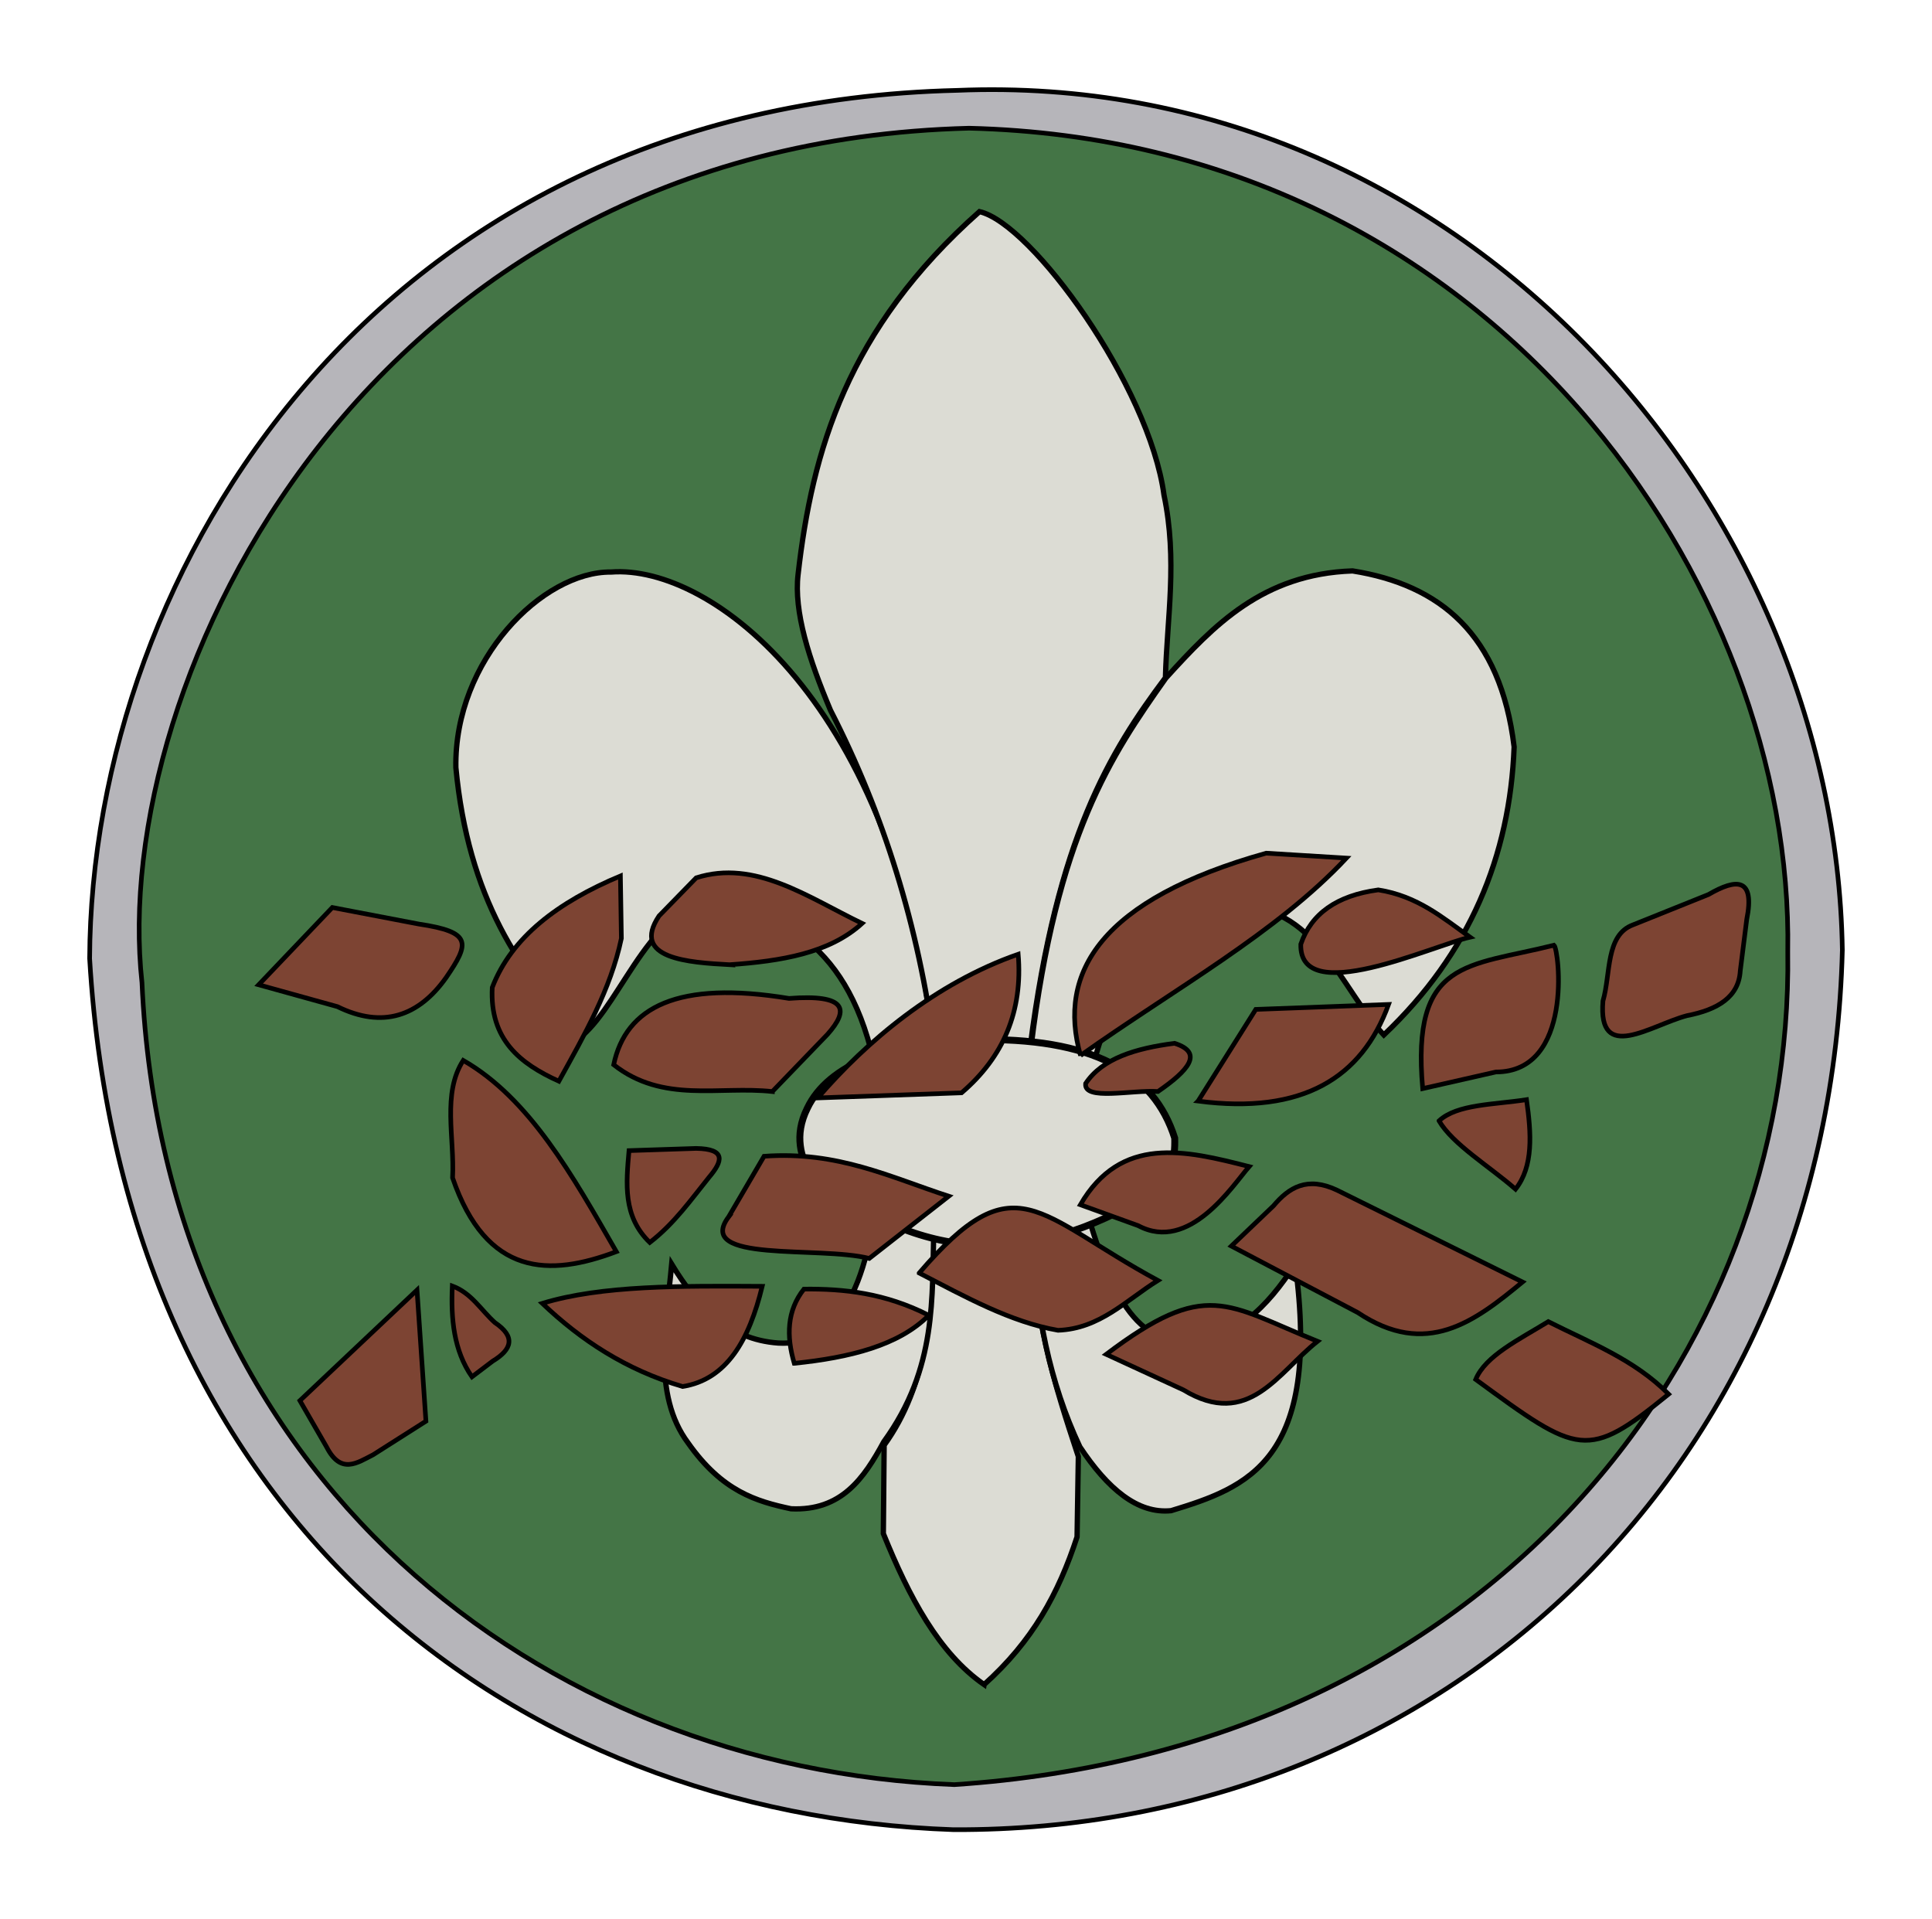 <?xml version="1.0" encoding="UTF-8" standalone="no"?>
<!-- Created with Inkscape (http://www.inkscape.org/) -->

<svg
   width="110.622mm"
   height="109.888mm"
   viewBox="0 0 110.622 109.888"
   version="1.1"
   id="svg5"
   inkscape:version="1.2-dev (2b1b049028, 2021-10-21, custom)"
   sodipodi:docname="przyjazni.svg"
   xmlns:inkscape="http://www.inkscape.org/namespaces/inkscape"
   xmlns:sodipodi="http://sodipodi.sourceforge.net/DTD/sodipodi-0.dtd"
   xmlns="http://www.w3.org/2000/svg"
   xmlns:svg="http://www.w3.org/2000/svg">
  <sodipodi:namedview
     id="namedview7"
     pagecolor="#505050"
     bordercolor="#eeeeee"
     borderopacity="1"
     inkscape:pageshadow="0"
     inkscape:pageopacity="0"
     inkscape:pagecheckerboard="0"
     inkscape:blackoutopacity="0.0"
     inkscape:document-units="mm"
     showgrid="false"
     inkscape:zoom="0.9461521"
     inkscape:cx="428.04957"
     inkscape:cy="391.58609"
     inkscape:window-width="1894"
     inkscape:window-height="1024"
     inkscape:window-x="0"
     inkscape:window-y="0"
     inkscape:window-maximized="1"
     inkscape:current-layer="layer3"
     showguides="true"
     fit-margin-top="5"
     lock-margins="true"
     fit-margin-left="5"
     fit-margin-right="5"
     fit-margin-bottom="5" />
  <defs
     id="defs2" />
  <g
     inkscape:groupmode="layer"
     id="layer2"
     inkscape:label="Warstwa 2"
     style="display:inline;opacity:1"
     sodipodi:insensitive="true"
     transform="translate(-19.484,-30.538)">
    <path
       style="fill:#b6b5ba;fill-opacity:1;stroke:#000000;stroke-width:0.265px;stroke-linecap:butt;stroke-linejoin:miter;stroke-opacity:1"
       d="M 74.287,35.712 C 41.079,36.505 24.716,63.123 24.616,85.414 26.508,117.421 48.844,134.419 74.083,135.294 102.22,135.41 124.232,114.425 124.973,84.933 124.569,59.252 102.972,34.522 74.287,35.712 Z"
       id="path613"
       sodipodi:nodetypes="ccccc" />
  </g>
  <g
     inkscape:groupmode="layer"
     id="layer5"
     inkscape:label="Warstwa 3"
     style="display:inline"
     sodipodi:insensitive="true"
     transform="translate(-19.484,-30.538)">
    <path
       style="display:inline;fill:#447546;fill-opacity:1;stroke:#000000;stroke-width:0.265px;stroke-linecap:butt;stroke-linejoin:miter;stroke-opacity:1"
       d="M 27.613,86.794 C 25.716,69.576 40.467,38.761 74.969,37.878 105.049,38.618 122.213,64.071 121.847,85.026 122.189,107.958 104.866,130.674 74.126,132.715 50.384,131.818 28.863,115.018 27.613,86.794 Z"
       id="path14023"
       sodipodi:nodetypes="ccccc" />
  </g>
  <g
     inkscape:groupmode="layer"
     id="layer4"
     inkscape:label="Warstwa 4"
     style="display:inline"
     sodipodi:insensitive="true"
     transform="translate(-19.484,-30.538)">
    <path
       style="display:inline;fill:#dcdcd4;fill-opacity:1;stroke:#000000;stroke-width:0.304px;stroke-linecap:butt;stroke-linejoin:miter;stroke-opacity:1"
       d="m 75.832,126.986 c -2.582,-1.786 -4.299,-5.01 -5.77,-8.645 l 0.046,-5.06 c 2.492,-3.444 2.861,-7.859 2.789,-12.475 1.911,1.118 3.816,1.522 5.709,0.232 -4.28e-4,4.755 1.239,8.722 2.621,12.892 l -0.073,4.601 c -1.065,3.253 -2.55,5.972 -5.322,8.454 z"
       id="path59738-3"
       sodipodi:nodetypes="cccccccc" />
    <path
       style="display:inline;fill:#dcdcd4;fill-opacity:1;stroke:#000000;stroke-width:0.304px;stroke-linecap:butt;stroke-linejoin:miter;stroke-opacity:1"
       d="m 69.794,97.571 c -0.492,7.193 -2.569,10.037 -5.746,9.861 -2.872,-0.2 -4.646,-2.111 -6.105,-4.515 -0.32,3.472 -1.134,7.461 0.94,10.235 1.952,2.779 3.923,3.349 5.895,3.77 2.881,0.135 4.176,-1.746 5.308,-3.835 3.08,-4.242 2.743,-8.278 2.87,-12.189 -1.408,-0.938 -2.198,-2.175 -3.162,-3.328 z"
       id="path61451-6"
       sodipodi:nodetypes="cccccccc" />
    <path
       style="display:inline;fill:#dcdcd4;fill-opacity:1;stroke:#000000;stroke-width:0.304px;stroke-linecap:butt;stroke-linejoin:miter;stroke-opacity:1"
       d="m 78.607,101.192 2.793,-2.343 c 1.218,4.137 2.4,8.337 5.824,8.552 2.928,-0.081 4.821,-2.02 6.42,-4.488 1.507,11.264 -2.743,12.787 -7.107,14.117 -1.918,0.193 -3.631,-1.256 -5.224,-3.658 -1.731,-3.682 -2.565,-7.773 -2.705,-12.179 z"
       id="path63689-7"
       sodipodi:nodetypes="ccccccc" />
    <path
       style="display:inline;fill:#dcdcd4;fill-opacity:1;stroke:#000000;stroke-width:0.304px;stroke-linecap:butt;stroke-linejoin:miter;stroke-opacity:1"
       d="M 69.981,94.118 C 69.017,85.648 65.272,83.235 60.881,82.225 56.907,81.797 55.204,87.836 52.77,89.882 49.252,86.273 46.283,81.918 45.586,74.48 c -0.103,-6.148 4.97,-11.237 8.891,-11.191 5.748,-0.438 16.32,7.523 18.481,27.267 -1.254,0.265 -2.311,1.252 -2.977,3.562 z"
       id="path66152-3"
       sodipodi:nodetypes="ccccccc" />
    <path
       style="display:inline;fill:#dcdcd4;fill-opacity:1;stroke:#000000;stroke-width:0.304px;stroke-linecap:butt;stroke-linejoin:miter;stroke-opacity:1"
       d="M 72.99,90.494 C 72.076,83.564 70.081,77.139 67.036,71.204 65.805,68.286 64.928,65.555 65.181,63.421 65.984,56.366 67.989,49.371 75.568,42.654 c 2.996,0.685 9.721,9.989 10.564,16.225 0.783,3.738 0.173,7.013 0.081,10.46 -3.167,4.234 -6.201,9.109 -7.745,21.15 -2.333,-0.793 -3.901,-0.387 -5.477,0.004 z"
       id="path68489-5"
       sodipodi:nodetypes="cccccccc" />
    <path
       style="display:inline;fill:#dcdcd4;fill-opacity:1;stroke:#000000;stroke-width:0.304px;stroke-linecap:butt;stroke-linejoin:miter;stroke-opacity:1"
       d="m 78.515,90.515 c 1.48,-12.145 4.587,-16.717 7.723,-21.155 2.74,-3.017 5.544,-5.958 10.689,-6.135 4.999,0.792 8.474,3.626 9.253,10.075 -0.241,6.252 -2.535,11.815 -7.462,16.493 -2.459,-2.619 -3.961,-7.681 -8.687,-7.327 -6.196,1.561 -7.047,5.93 -8.387,10.515 -1.009,-1 -1.964,-2.29 -3.129,-2.465 z"
       id="path71037-6"
       sodipodi:nodetypes="cccccccc" />
    <path
       style="display:inline;fill:#dcdcd4;fill-opacity:1;stroke:#000000;stroke-width:0.397px;stroke-linecap:butt;stroke-linejoin:miter;stroke-opacity:1"
       d="m 85.354,98.906 c -6.897,4.163 -13.066,4.004 -19.498,-1.189 -0.473,-0.868 -0.943,-2.139 -0.143,-3.735 1.181,-2.477 4.762,-3.884 9.499,-3.915 6.838,-0.164 10.34,1.857 11.533,5.63 0.032,1.17 -0.169,2.277 -1.391,3.208 z"
       id="path64488-5"
       sodipodi:nodetypes="cccccc" />
  </g>
  <g
     inkscape:groupmode="layer"
     id="layer3"
     inkscape:label="Warstwa 5"
     style="display:inline"
     transform="translate(-19.484,-30.538)">
    <path
       style="fill:#7d4433;fill-opacity:1;stroke:#000000;stroke-width:0.265px;stroke-linecap:butt;stroke-linejoin:miter;stroke-opacity:1"
       d="m 34.294,86.92 4.218,-4.424 4.951,0.947 c 3.065,0.457 2.914,1.095 1.568,3.06 -1.565,2.214 -3.628,2.945 -6.231,1.667 z"
       id="path12784"
       sodipodi:nodetypes="cccccc" />
    <path
       style="fill:#7d4433;fill-opacity:1;stroke:#000000;stroke-width:0.265px;stroke-linecap:butt;stroke-linejoin:miter;stroke-opacity:1"
       d="m 112.986,83.489 4.321,-1.736 c 1.628,-0.943 2.667,-0.957 2.191,1.426 l -0.371,2.945 c -0.086,1.495 -1.288,2.222 -3.052,2.564 -2.081,0.55 -5.113,2.752 -4.81,-0.84 0.454,-1.558 0.144,-3.78 1.721,-4.359 z"
       id="path14355"
       sodipodi:nodetypes="ccccccc" />
    <path
       style="fill:#7d4433;fill-opacity:1;stroke:#000000;stroke-width:0.265px;stroke-linecap:butt;stroke-linejoin:miter;stroke-opacity:1"
       d="m 36.655,110.73 6.706,-6.332 0.511,7.509 -3.028,1.925 c -0.914,0.461 -1.838,1.145 -2.658,-0.446 z"
       id="path27686"
       sodipodi:nodetypes="cccccc" />
    <path
       style="fill:#7d4433;fill-opacity:1;stroke:#000000;stroke-width:0.265px;stroke-linecap:butt;stroke-linejoin:miter;stroke-opacity:1"
       d="m 61.265,85.772 c -2.363,-0.128 -5.676,-0.344 -4.048,-2.792 l 2.129,-2.183 c 3.366,-1.075 6.397,1.115 9.5,2.609 -1.875,1.71 -4.642,2.159 -7.581,2.366 z"
       id="path30634"
       sodipodi:nodetypes="ccccc" />
    <path
       style="fill:#7d4433;fill-opacity:1;stroke:#000000;stroke-width:0.265px;stroke-linecap:butt;stroke-linejoin:miter;stroke-opacity:1"
       d="m 50.534,105.161 c 3.385,-1.042 7.997,-1.002 12.593,-0.977 -0.745,3.071 -2.029,5.337 -4.559,5.737 -3.25,-0.956 -5.822,-2.659 -8.034,-4.76 z"
       id="path35044"
       sodipodi:nodetypes="cccc" />
    <path
       style="fill:#7d4433;fill-opacity:1;stroke:#000000;stroke-width:0.265px;stroke-linecap:butt;stroke-linejoin:miter;stroke-opacity:1"
       d="m 101.88,94.71 c 1.034,-0.96 3.136,-0.922 5.01,-1.212 0.276,1.946 0.4,3.818 -0.63,5.124 -1.489,-1.302 -3.598,-2.57 -4.38,-3.911 z"
       id="path39669"
       sodipodi:nodetypes="cccc" />
    <path
       style="fill:#7d4433;fill-opacity:1;stroke:#000000;stroke-width:0.265px;stroke-linecap:butt;stroke-linejoin:miter;stroke-opacity:1"
       d="m 46.507,109.367 c -1.046,-1.514 -1.208,-3.318 -1.126,-5.201 1.093,0.399 1.642,1.377 2.437,2.094 1.195,0.806 0.993,1.534 -0.126,2.209 z"
       id="path49480"
       sodipodi:nodetypes="ccccc" />
    <path
       style="fill:#7d4433;fill-opacity:1;stroke:#000000;stroke-width:0.265px;stroke-linecap:butt;stroke-linejoin:miter;stroke-opacity:1"
       d="m 81.646,92.571 c 0.956,-1.44 2.865,-2.012 5.087,-2.301 1.718,0.546 0.756,1.585 -0.947,2.761 -1.463,-0.106 -4.275,0.555 -4.14,-0.46 z"
       id="path60283"
       sodipodi:nodetypes="cccc" />
    <path
       style="fill:#7d4433;fill-opacity:1;stroke:#000000;stroke-width:0.265px;stroke-linecap:butt;stroke-linejoin:miter;stroke-opacity:1"
       d="m 64.961,108.594 c -0.457,-1.565 -0.422,-3.017 0.553,-4.25 2.295,-0.024 4.635,0.221 7.153,1.499 -1.717,1.728 -4.518,2.423 -7.705,2.751 z"
       id="path67093"
       sodipodi:nodetypes="cccc" />
    <path
       style="fill:#7d4433;fill-opacity:1;stroke:#000000;stroke-width:0.265px;stroke-linecap:butt;stroke-linejoin:miter;stroke-opacity:1"
       d="M 51.483,92.442 C 49.276,91.441 47.512,90.067 47.669,87.075 48.77,84.199 51.429,82.188 55.007,80.69 l 0.056,3.574 c -0.617,2.937 -2.129,5.547 -3.58,8.178 z"
       id="path93418"
       sodipodi:nodetypes="ccccc" />
    <path
       style="fill:#7d4433;fill-opacity:1;stroke:#000000;stroke-width:0.265px;stroke-linecap:butt;stroke-linejoin:miter;stroke-opacity:1"
       d="m 103.656,84.195 c -2.166,0.485 -9.793,4.053 -9.691,0.402 0.593,-1.746 2.062,-2.791 4.437,-3.11 2.249,0.353 3.692,1.596 5.254,2.708 z"
       id="path109847"
       sodipodi:nodetypes="cccc" />
    <path
       style="fill:#7d4433;fill-opacity:1;stroke:#000000;stroke-width:0.265px;stroke-linecap:butt;stroke-linejoin:miter;stroke-opacity:1"
       d="M 56.689,101.674 C 55.137,100.18 55.336,98.294 55.5,96.415 l 3.844,-0.126 c 1.741,0.028 1.51,0.743 0.743,1.646 -1.046,1.296 -1.988,2.651 -3.398,3.739 z"
       id="path121770"
       sodipodi:nodetypes="ccccc" />
    <path
       style="fill:#7d4433;fill-opacity:1;stroke:#000000;stroke-width:0.265px;stroke-linecap:butt;stroke-linejoin:miter;stroke-opacity:1"
       d="m 61.211,100.195 2.021,-3.456 c 4.218,-0.312 7.253,1.208 10.575,2.286 l -4.552,3.563 c -2.848,-0.731 -10.052,0.276 -8.043,-2.393 z"
       id="path133161"
       sodipodi:nodetypes="ccccc" />
    <path
       style="fill:#7d4433;fill-opacity:1;stroke:#000000;stroke-width:0.265px;stroke-linecap:butt;stroke-linejoin:miter;stroke-opacity:1"
       d="m 81.342,99.514 c 2.324,-3.993 5.983,-3.131 9.665,-2.185 -0.937,1.071 -3.414,4.95 -6.351,3.383 z"
       id="path143000"
       sodipodi:nodetypes="cccc" />
    <path
       style="fill:#7d4433;fill-opacity:1;stroke:#000000;stroke-width:0.265px;stroke-linecap:butt;stroke-linejoin:miter;stroke-opacity:1"
       d="m 81.353,90.969 c -1.358,-4.753 1.178,-8.937 10.63,-11.584 l 4.593,0.282 c -4.01,4.286 -9.866,7.5 -15.223,11.301 z"
       id="path154017"
       sodipodi:nodetypes="cccc" />
    <path
       style="fill:#7d4433;fill-opacity:1;stroke:#000000;stroke-width:0.265px;stroke-linecap:butt;stroke-linejoin:miter;stroke-opacity:1"
       d="m 46.008,91.25 c 3.802,2.185 6.265,6.599 8.766,10.95 -3.817,1.439 -7.431,1.442 -9.377,-4.227 0.12,-2.299 -0.608,-4.837 0.611,-6.723 z"
       id="path184631"
       sodipodi:nodetypes="cccc" />
    <path
       style="fill:#7d4433;fill-opacity:1;stroke:#000000;stroke-width:0.265px;stroke-linecap:butt;stroke-linejoin:miter;stroke-opacity:1"
       d="m 82.822,108.078 c 5.75,-4.338 6.845,-2.864 12.101,-0.745 -2.251,1.767 -3.945,5.048 -7.679,2.783 z"
       id="path190677"
       sodipodi:nodetypes="cccc" />
    <path
       style="fill:#7d4433;fill-opacity:1;stroke:#000000;stroke-width:0.265px;stroke-linecap:butt;stroke-linejoin:miter;stroke-opacity:1"
       d="m 88.085,93.578 3.301,-5.248 7.605,-0.284 c -1.529,4.193 -4.915,6.316 -10.907,5.533 z"
       id="path197625"
       sodipodi:nodetypes="cccc" />
    <path
       style="fill:#7d4433;fill-opacity:1;stroke:#000000;stroke-width:0.265px;stroke-linecap:butt;stroke-linejoin:miter;stroke-opacity:1"
       d="m 72.115,103.423 c 5.528,-6.435 6.684,-3.353 13.669,0.426 -1.81,1.124 -3.328,2.77 -5.72,2.854 -2.72,-0.469 -5.329,-1.929 -7.949,-3.28 z"
       id="path201634"
       sodipodi:nodetypes="cccc" />
    <path
       style="fill:#7d4433;fill-opacity:1;stroke:#000000;stroke-width:0.265px;stroke-linecap:butt;stroke-linejoin:miter;stroke-opacity:1"
       d="m 100.944,92.864 c -0.662,-7.444 2.576,-6.966 7.52,-8.21 0.285,0.236 1.131,7.263 -3.328,7.259 z"
       id="path210296"
       sodipodi:nodetypes="cccc" />
    <path
       style="fill:#7d4433;fill-opacity:1;stroke:#000000;stroke-width:0.265px;stroke-linecap:butt;stroke-linejoin:miter;stroke-opacity:1"
       d="m 63.708,93.032 3.155,-3.272 c 1.257,-1.41 1.113,-2.311 -2.202,-2.059 -6.359,-1.049 -9.348,0.491 -10.039,3.797 2.827,2.225 6.036,1.203 9.086,1.535 z"
       id="path234302"
       sodipodi:nodetypes="ccccc" />
    <path
       style="fill:#7d4433;fill-opacity:1;stroke:#000000;stroke-width:0.265px;stroke-linecap:butt;stroke-linejoin:miter;stroke-opacity:1"
       d="m 103.979,109.516 c 5.915,4.327 6.372,4.648 11.048,0.842 -1.971,-1.99 -4.5,-2.945 -6.893,-4.152 -1.654,1.019 -3.596,1.949 -4.155,3.31 z"
       id="path235086"
       sodipodi:nodetypes="cccc" />
    <path
       style="fill:#7d4433;fill-opacity:1;stroke:#000000;stroke-width:0.265px;stroke-linecap:butt;stroke-linejoin:miter;stroke-opacity:1"
       d="m 89.987,101.88 7.237,3.806 c 3.936,2.635 6.701,0.507 9.436,-1.748 L 96.039,98.679 c -1.705,-0.809 -2.757,-0.152 -3.636,0.894 z"
       id="path268805"
       sodipodi:nodetypes="cccccc" />
    <path
       style="fill:#7d4433;fill-opacity:1;stroke:#000000;stroke-width:0.265px;stroke-linecap:butt;stroke-linejoin:miter;stroke-opacity:1"
       d="m 66.307,93.398 c 2.787,-3.239 6.739,-6.573 11.476,-8.227 0.272,3.26 -0.847,5.888 -3.243,7.935 z"
       id="path275713"
       sodipodi:nodetypes="cccc" />
  </g>
</svg>
